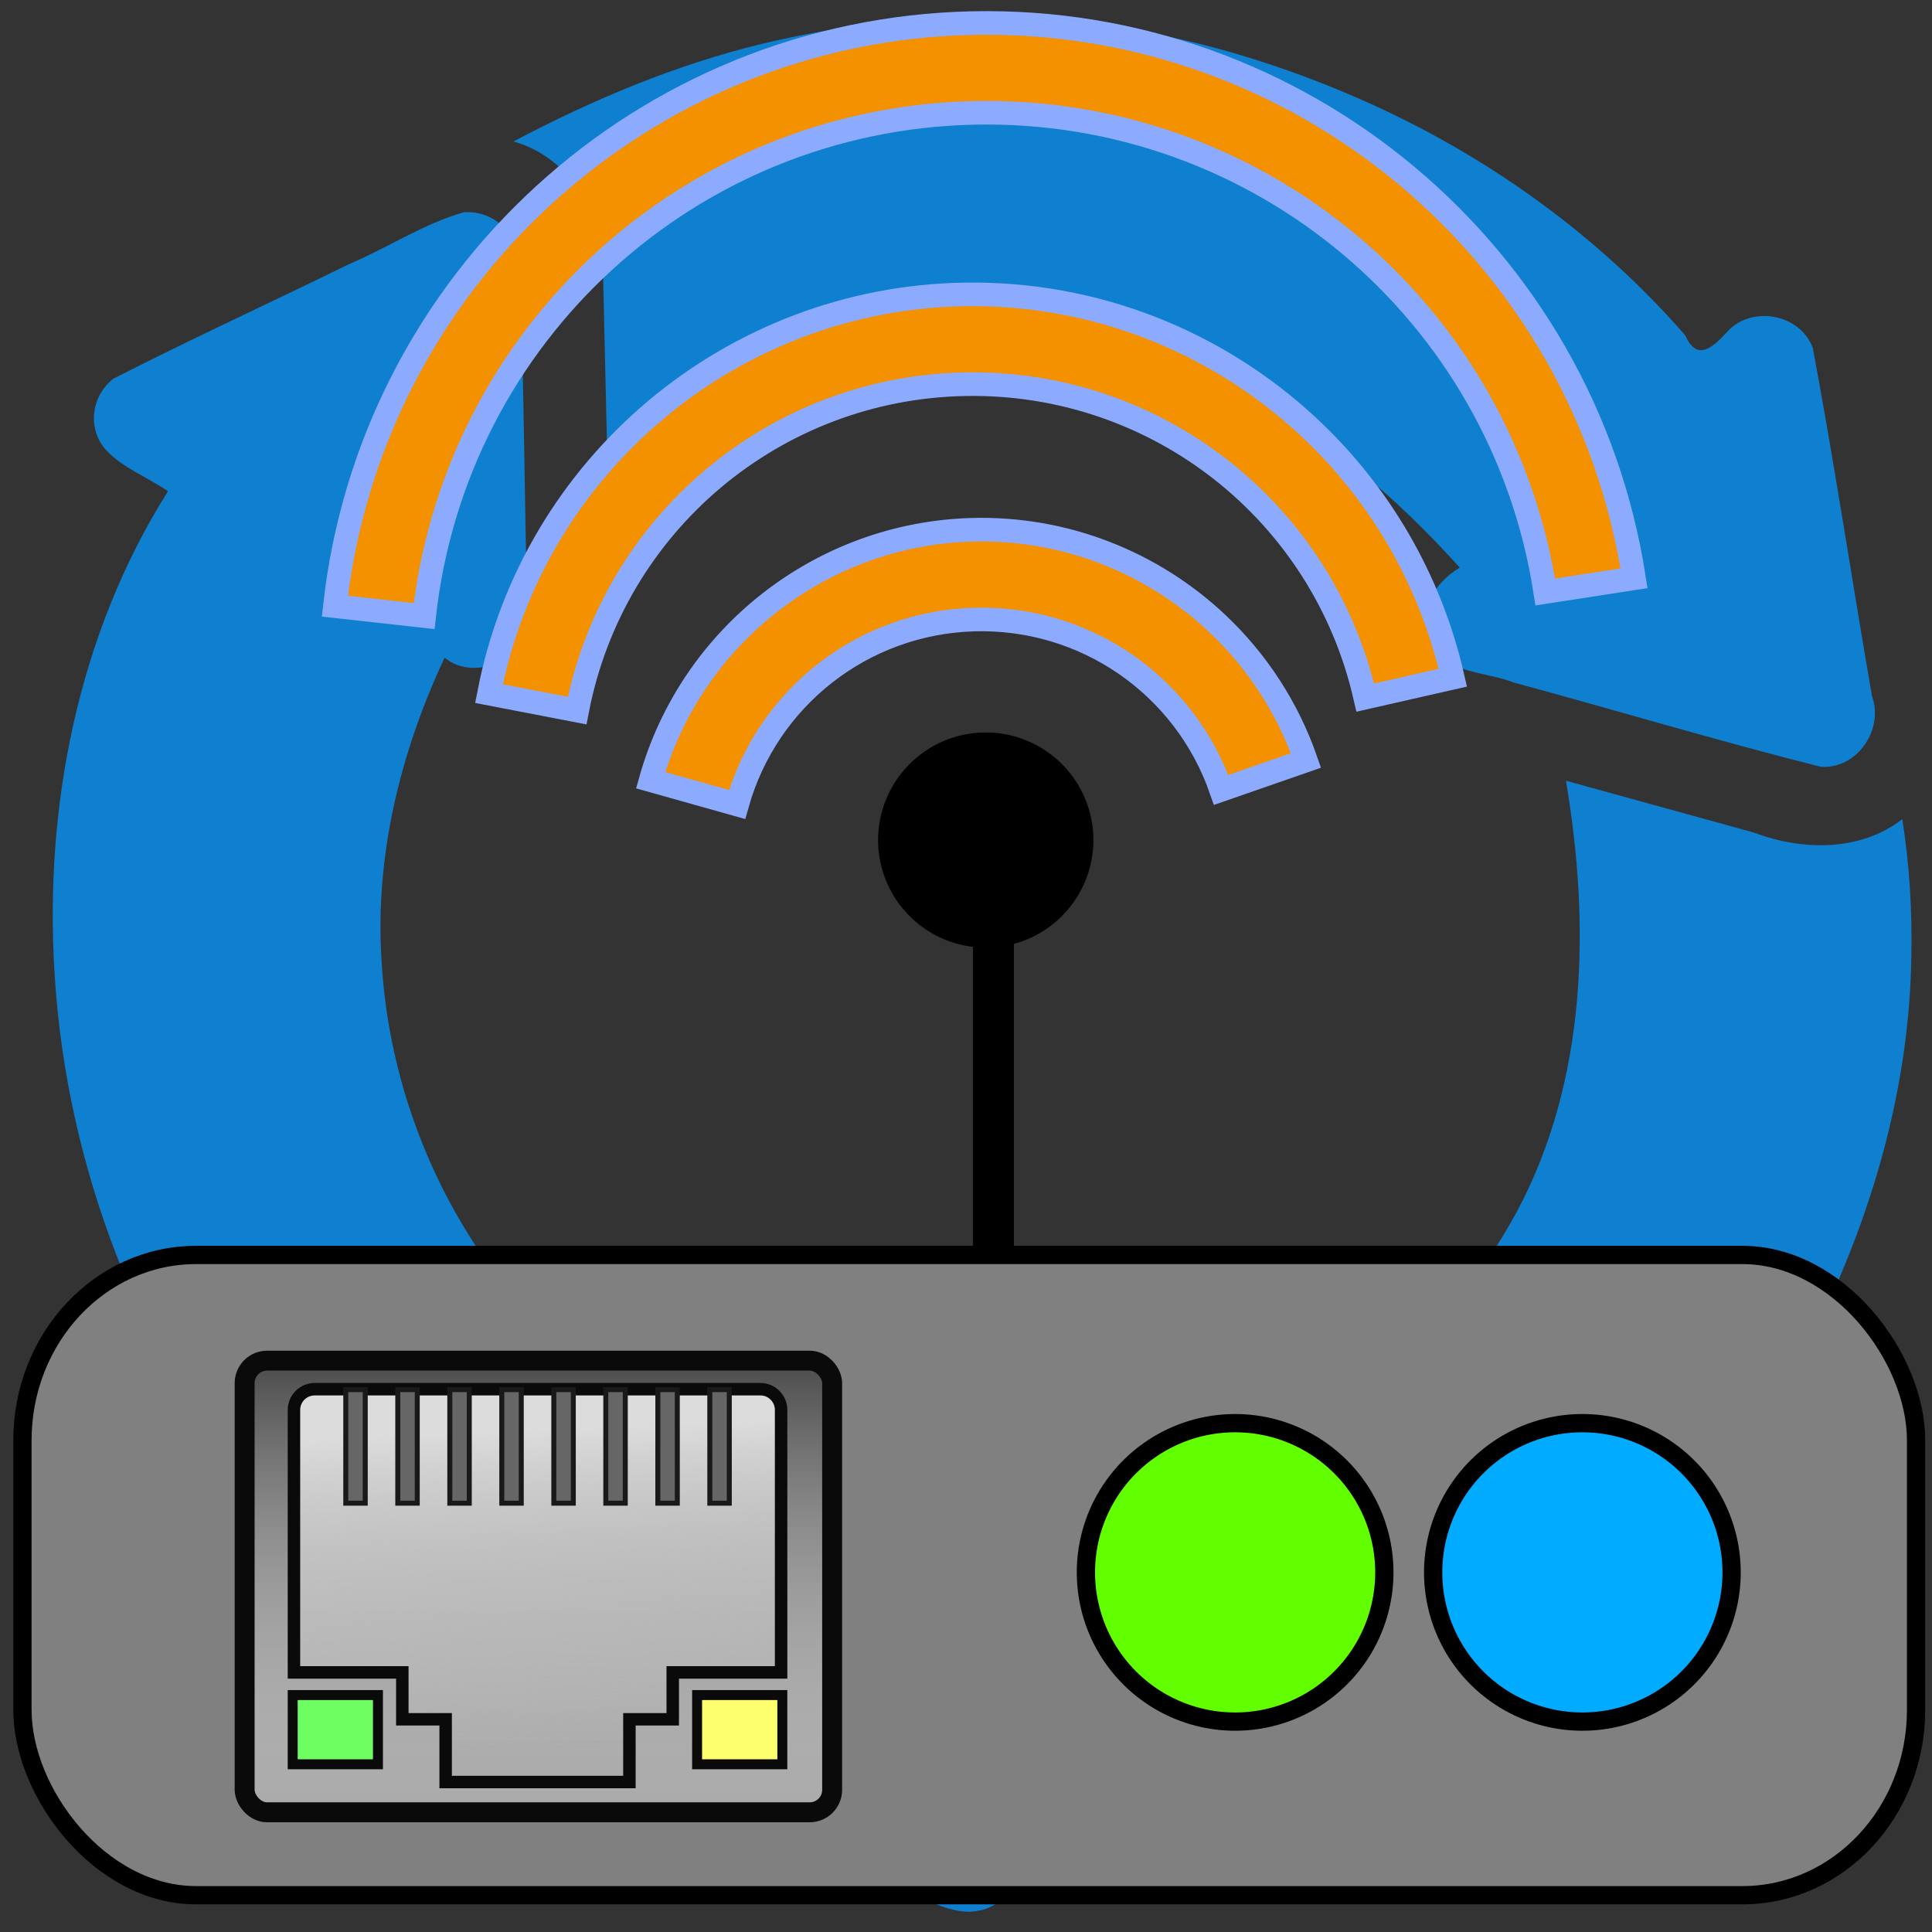<?xml version="1.0" encoding="UTF-8" standalone="no"?>
<!-- Created with Inkscape (http://www.inkscape.org/) -->

<svg
   width="256mm"
   height="256mm"
   viewBox="0 0 256 256"
   version="1.1"
   id="svg1"
   inkscape:version="1.3.2 (091e20ef0f, 2023-11-25)"
   sodipodi:docname="inode-vnd.kde.service.upnp.LANDevice1.svg"
   xml:space="preserve"
   xmlns:inkscape="http://www.inkscape.org/namespaces/inkscape"
   xmlns:sodipodi="http://sodipodi.sourceforge.net/DTD/sodipodi-0.dtd"
   xmlns:xlink="http://www.w3.org/1999/xlink"
   xmlns="http://www.w3.org/2000/svg"
   xmlns:svg="http://www.w3.org/2000/svg"
   xmlns:rdf="http://www.w3.org/1999/02/22-rdf-syntax-ns#"
   xmlns:cc="http://creativecommons.org/ns#"
   xmlns:dc="http://purl.org/dc/elements/1.1/"
   xmlns:a="http://ns.adobe.com/AdobeSVGViewerExtensions/3.0/"><rect x="0" y="0" width="256" height="256" fill="#333333" stroke="none"/><defs
     id="defs1"><linearGradient
       id="linearGradient8"
       inkscape:collect="always"><stop
         style="stop-color:#dcdcdc;stop-opacity:1;"
         offset="0"
         id="stop8" /><stop
         style="stop-color:#dcdcdc;stop-opacity:0;"
         offset="1"
         id="stop9" /></linearGradient><linearGradient
       id="linearGradient6"
       inkscape:collect="always"><stop
         style="stop-color:#515151;stop-opacity:1;"
         offset="0"
         id="stop6" /><stop
         style="stop-color:#ffffff;stop-opacity:0.34;"
         offset="1"
         id="stop7" /></linearGradient><radialGradient
       id="XMLID_1_-4"
       cx="61.042"
       cy="130.475"
       r="130.184"
       fx="61.042"
       fy="130.475"
       gradientUnits="userSpaceOnUse">
				<stop
   offset="0"
   style="stop-color:rgb(212,232,255)"
   id="stop1-8" />
				<stop
   offset="0.086"
   style="stop-color:rgb(202,228,255)"
   id="stop2-7" />
				<stop
   offset="0.339"
   style="stop-color:rgb(178,219,255)"
   id="stop3-08" />
				<stop
   offset="0.494"
   style="stop-color:rgb(169,215,255)"
   id="stop4-62" />
				<stop
   offset="1"
   style="stop-color:rgb(18,96,217)"
   id="stop5-4" />
			</radialGradient><radialGradient
       id="XMLID_2_-3"
       cx="61.089"
       cy="130.222"
       r="124.754"
       fx="61.089"
       fy="130.222"
       gradientTransform="matrix(1,0,0,0.948,0,4.152)"
       gradientUnits="userSpaceOnUse">
					<stop
   offset="0"
   style="stop-color:rgb(255,255,255)"
   id="stop6-9" />
					<stop
   offset="0.118"
   style="stop-color:rgb(230,249,255)"
   id="stop7-2" />
					<stop
   offset="0.26"
   style="stop-color:rgb(206,242,255)"
   id="stop8-8" />
					<stop
   offset="0.348"
   style="stop-color:rgb(197,240,255)"
   id="stop9-3" />
					<stop
   offset="0.427"
   style="stop-color:rgb(187,233,253)"
   id="stop10-0" />
					<stop
   offset="1"
   style="stop-color:rgb(29,116,217)"
   id="stop11-1" />
				</radialGradient><radialGradient
       id="XMLID_3_-8"
       cx="66.165"
       cy="113.842"
       r="73.984"
       fx="66.165"
       fy="113.842"
       gradientUnits="userSpaceOnUse">
				<stop
   offset="0.174"
   style="stop-color:rgb(83,164,255)"
   id="stop12-91" />
				<stop
   offset="0.246"
   style="stop-color:rgb(75,153,246)"
   id="stop13-5" />
				<stop
   offset="0.761"
   style="stop-color:rgb(21,80,187)"
   id="stop14-4" />
				<stop
   offset="1"
   style="stop-color:rgb(0,51,164)"
   id="stop15-9" />
				<a:midPointStop
   offset="0.174"
   style="stop-color:#53A4FF" />
				<a:midPointStop
   offset="0.468"
   style="stop-color:#53A4FF" />
				<a:midPointStop
   offset="1"
   style="stop-color:#0033A4" />
			</radialGradient><linearGradient
       id="XMLID_4_-5"
       gradientUnits="userSpaceOnUse"
       x1="61.848"
       y1="-20.895"
       x2="61.848"
       y2="119.195">
				<stop
   offset="0.09"
   style="stop-color:rgb(43,159,215)"
   id="stop16-74" />
				<stop
   offset="0.351"
   style="stop-color:rgb(17,117,212)"
   id="stop17-99" />
				<stop
   offset="0.556"
   style="stop-color:rgb(0,88,210)"
   id="stop18-459" />
				<stop
   offset="1"
   style="stop-color:rgb(0,50,187)"
   id="stop19-3" />
			</linearGradient><linearGradient
       id="XMLID_5_-99"
       gradientUnits="userSpaceOnUse"
       x1="62.883"
       y1="5.914"
       x2="62.883"
       y2="69.388">
				<stop
   offset="4.023%"
   style="stop-color:rgb(255,255,255)"
   id="stop23-7" />
				<stop
   offset="100%"
   style="stop-opacity:0;stop-color:rgb(255,255,255)"
   id="stop24-8" />
			</linearGradient><linearGradient
       inkscape:collect="always"
       xlink:href="#linearGradient6"
       id="linearGradient7"
       x1="117.284"
       y1="72.746"
       x2="117.284"
       y2="157.741"
       gradientUnits="userSpaceOnUse" /><linearGradient
       inkscape:collect="always"
       xlink:href="#linearGradient8"
       id="linearGradient9"
       x1="115.943"
       y1="84.014"
       x2="118.659"
       y2="147.76"
       gradientUnits="userSpaceOnUse" /></defs><sodipodi:namedview
     id="base"
     pagecolor="#ffffff"
     bordercolor="#000000"
     borderopacity="0.3"
     inkscape:pageopacity="0.0"
     inkscape:pageshadow="2"
     inkscape:zoom="0.98994949"
     inkscape:cx="505.07627"
     inkscape:cy="476.792"
     inkscape:document-units="mm"
     inkscape:showpageshadow="2"
     inkscape:pagecheckerboard="0"
     inkscape:deskcolor="#d1d1d1"
     inkscape:current-layer="svg1"
     showguides="true"><sodipodi:guide
       position="129.893,360.77"
       orientation="1,0"
       id="guide34"
       inkscape:locked="false" /></sodipodi:namedview><g
     id="g2"
     transform="matrix(3.105,0,0,3.105,-211.144,2.28)"
     style="fill:#0f80d0;fill-opacity:1"><path
       id="path4154"
       d="m 109.676,0.021 c -3.08,0.005 -6.143,0.392 -9.136,1.111 -3.709,0.895 -7.258,2.392 -10.627,4.171 2.444,0.674 4.001,3.285 3.826,5.765 0.062,2.683 0.124,5.366 0.186,8.049 3.529,-2.977 8.073,-4.466 12.575,-5.176 4.82,-0.603 9.835,0.009 14.239,2.113 3.716,1.695 6.845,4.425 9.557,7.435 -1.056,0.628 -1.905,1.906 -1.29,3.121 0.583,1.416 2.359,1.292 3.589,1.781 4.375,1.183 8.722,2.497 13.114,3.598 1.554,0.102 2.695,-1.595 2.178,-3.021 -0.855,-4.948 -1.603,-9.922 -2.524,-14.854 -0.555,-1.489 -2.684,-1.84 -3.699,-0.637 -0.634,0.683 -1.255,1.189 -1.751,0.094 C 136.254,9.369 131.626,6.032 126.559,3.726 121.269,1.329 115.506,-0.102 109.676,0.021 Z"
       style="fill:#0f80d0;fill-opacity:1" /><path
       id="path4162"
       d="m 134.827,32.582 c 1.044,6.144 0.907,12.782 -2.093,18.392 -1.631,2.998 -3.862,5.662 -6.623,7.683 -3.965,2.966 -8.746,4.844 -13.649,5.473 -1.148,-0.008 -1.163,-0.576 -1.121,-1.536 0.16,-1.747 -2.011,-2.915 -3.432,-1.938 -4.382,2.825 -8.839,5.574 -13.175,8.446 -1.174,1.043 -0.674,3.014 0.732,3.61 1.887,1.058 3.67,2.51 5.591,3.626 2.807,1.631 6.724,4.902 8.652,4.473 1.391,-0.198 1.917,-1.697 1.704,-2.932 6.86,-0.076 13.691,-2.046 19.468,-5.76 6.552,-4.114 11.83,-10.206 15.119,-17.198 2.133,-4.636 3.483,-9.654 3.566,-14.774 0.043,-1.979 -0.075,-3.968 -0.385,-5.923 -1.806,1.394 -4.274,1.347 -6.33,0.572 -2.675,-0.738 -5.35,-1.475 -8.024,-2.213 z"
       sodipodi:nodetypes="ccccccccacccccccc"
       style="fill:#0f80d0;fill-opacity:1" /><path
       id="path4156"
       d="m 87.811,8.32 c -1.71,0.48 -3.245,1.51 -4.887,2.205 -3.355,1.646 -6.764,3.203 -10.086,4.903 -0.965,0.753 -1.125,2.177 -0.28,3.078 0.731,0.754 1.756,1.132 2.613,1.723 -3.846,6.09 -5.291,13.475 -4.838,20.609 0.334,5.462 1.827,10.855 4.309,15.729 3.465,6.617 8.77,12.286 15.269,15.991 0.812,0.263 1.566,0.581 1.111,-0.537 -0.195,-1.851 -0.377,-4.106 1.255,-5.396 2.205,-1.724 4.7,-3.058 7.034,-4.605 C 94.507,60.105 90.683,56.289 87.991,51.943 85.801,48.43 84.51,44.368 84.282,40.229 83.999,35.778 85.092,31.346 86.975,27.332 88.35,28.455 90.72,27.257 90.508,25.459 90.37,20.282 90.371,15.095 90.145,9.924 89.75,8.963 88.906,8.258 87.811,8.32 Z"
       style="fill:#0f80d0;fill-opacity:1" /></g><g
     id="g5"
     style="fill:#f39100;fill-opacity:1;stroke:#8cabff;stroke-width:3.6;stroke-dasharray:none;stroke-opacity:1"
     transform="matrix(0.641,0.586,-0.586,0.641,123.727,-36.152)"><path
       style="color:#000000;fill:#f39100;fill-opacity:1;stroke:#8cabff;stroke-width:3.6;stroke-miterlimit:2.1;stroke-dasharray:none;stroke-opacity:1"
       d="M 99.58,1.818 C 76.072,2.82 52.916,12.067 34.797,29.359 -1.441,63.945 -6.471,120.16 23.053,160.629 l 11.068,-8.074 C 8.585,117.551 12.912,69.186 44.256,39.271 75.6,9.357 124.115,7.29 157.889,34.432 L 166.471,23.752 C 146.947,8.063 123.088,0.817 99.58,1.818 Z"
       id="path2" /><path
       style="color:#000000;fill:#f39100;fill-opacity:1;stroke:#8cabff;stroke-width:3.6;stroke-miterlimit:2.1;stroke-dasharray:none;stroke-opacity:1"
       d="M 114.107,40.209 C 95.209,40.054 76.369,46.997 61.852,60.715 36.043,85.102 30.842,124.344 49.406,154.611 l 11.678,-7.162 C 45.866,122.638 50.104,90.663 71.26,70.672 92.416,50.681 124.58,48.259 148.49,64.857 l 7.812,-11.254 C 143.541,44.745 128.806,40.33 114.107,40.209 Z"
       id="path3" /><path
       style="color:#000000;fill:#f39100;fill-opacity:1;stroke:#8cabff;stroke-width:3.6;stroke-miterlimit:2.1;stroke-dasharray:none;stroke-opacity:1"
       d="M 124.324,71.746 C 110.667,71.5 97.084,76.58 86.828,86.539 70.419,102.473 66.239,127.291 76.525,147.721 l 12.236,-6.162 C 81.142,126.425 84.215,108.173 96.371,96.369 108.527,84.565 126.862,82.029 141.766,90.09 l 6.518,-12.051 c -7.544,-4.081 -15.765,-6.145 -23.959,-6.293 z"
       id="path4" /></g><g
     id="g6"
     transform="matrix(1.345,0,0,1.345,-50.947,-83.188)"><path
       id="rect5"
       style="stroke-width:1.701;stroke-miterlimit:2.1"
       d="m 134.992,134.011 a 10.606,10.606 0 0 0 -10.606,10.606 10.606,10.606 0 0 0 9.343,10.515 v 62.966 h 4.04 v -63.26 a 10.606,10.606 0 0 0 7.828,-10.222 10.606,10.606 0 0 0 -10.605,-10.606 z" /><rect
       style="fill:#808080;fill-opacity:1;stroke:#000000;stroke-width:1.8;stroke-miterlimit:2.1;stroke-opacity:1"
       id="rect1"
       width="186.554"
       height="63.076"
       x="40.09"
       y="185.485"
       ry="18.257"
       rx="17.105" /><path
       id="path1"
       style="fill:#62ff01;fill-opacity:1;stroke:#000000;stroke-width:1.8;stroke-miterlimit:2.1"
       d="m 174.26,216.756 a 14.7,14.7 0 0 1 -14.7,14.7 14.7,14.7 0 0 1 -14.7,-14.7 14.7,14.7 0 0 1 14.7,-14.7 14.7,14.7 0 0 1 14.7,14.7 z" /><path
       id="path5"
       style="fill:#01abff;fill-opacity:1;stroke:#000000;stroke-width:1.8;stroke-miterlimit:2.1"
       d="m 208.47,216.756 a 14.7,14.7 0 0 1 -14.7,14.7 14.7,14.7 0 0 1 -14.7,-14.7 14.7,14.7 0 0 1 14.7,-14.7 14.7,14.7 0 0 1 14.7,14.7 z" /><g
       id="g3824"
       transform="matrix(0.491,0,0,0.491,32.571,161.56)"><rect
         id="rect3822"
         style="fill:url(#linearGradient7);stroke:#0a0a0a;stroke-width:4;stroke-linecap:square"
         rx="4.514"
         ry="4.514"
         height="90.625"
         width="117.88"
         y="69.931"
         x="59.896" /><g
         id="g3807"><g
           id="g3791"><path
             id="rect3787"
             d="m 73.958,75.66 h 89.41 c 2.308,0 4.167,1.858 4.167,4.167 l 2.8e-4,52.653 h -21.742 v 9.414 h -8.694 l 4e-5,12.586 h -36.871 l -4e-5,-12.586 h -8.694 v -9.414 h -21.742 l -3.36e-4,-52.653 c -1.1e-5,-2.308 1.858,-4.167 4.167,-4.167 z"
             sodipodi:nodetypes="csccccccccccccsc"
             style="fill:url(#linearGradient9);stroke:#0a0a0a;stroke-width:2.5;stroke-linecap:square"
             inkscape:connector-curvature="0" /><g
             id="g3777"
             transform="translate(-0.368)"><rect
               id="rect2987"
               style="fill:#666666;stroke:#191919;stroke-linecap:square"
               height="22.786"
               width="3.906"
               y="75.747"
               x="80.556" /><rect
               id="rect3757"
               style="fill:#666666;stroke:#191919;stroke-linecap:square"
               height="22.786"
               width="3.906"
               y="75.747"
               x="153.6" /><rect
               id="rect3765"
               style="fill:#666666;stroke:#191919;stroke-linecap:square"
               height="22.786"
               width="3.906"
               y="75.747"
               x="132.73" /><rect
               id="rect3767"
               style="fill:#666666;stroke:#191919;stroke-linecap:square"
               height="22.786"
               width="3.906"
               y="75.747"
               x="122.3" /><rect
               id="rect3769"
               style="fill:#666666;stroke:#191919;stroke-linecap:square"
               height="22.786"
               width="3.906"
               y="75.747"
               x="111.86" /><rect
               id="rect3771"
               style="fill:#666666;stroke:#191919;stroke-linecap:square"
               height="22.786"
               width="3.906"
               y="75.747"
               x="101.43" /><rect
               id="rect3773"
               style="fill:#666666;stroke:#191919;stroke-linecap:square"
               height="22.786"
               width="3.906"
               y="75.747"
               x="90.991" /><rect
               id="rect3775"
               style="fill:#666666;stroke:#191919;stroke-linecap:square"
               height="22.786"
               width="3.906"
               y="75.747"
               x="143.17" /></g></g><rect
           id="rect3803"
           style="fill:#6ffe61;stroke:#0a0a0a;stroke-width:2;stroke-linecap:square;fill-opacity:1"
           height="13.889"
           width="17.101"
           y="137.03"
           x="69.542" /><rect
           id="rect3805"
           style="fill:#feff6f;stroke:#0a0a0a;stroke-width:2;stroke-linecap:square;fill-opacity:1"
           height="13.889"
           width="17.101"
           y="137.03"
           x="150.68" /></g></g></g></svg>
